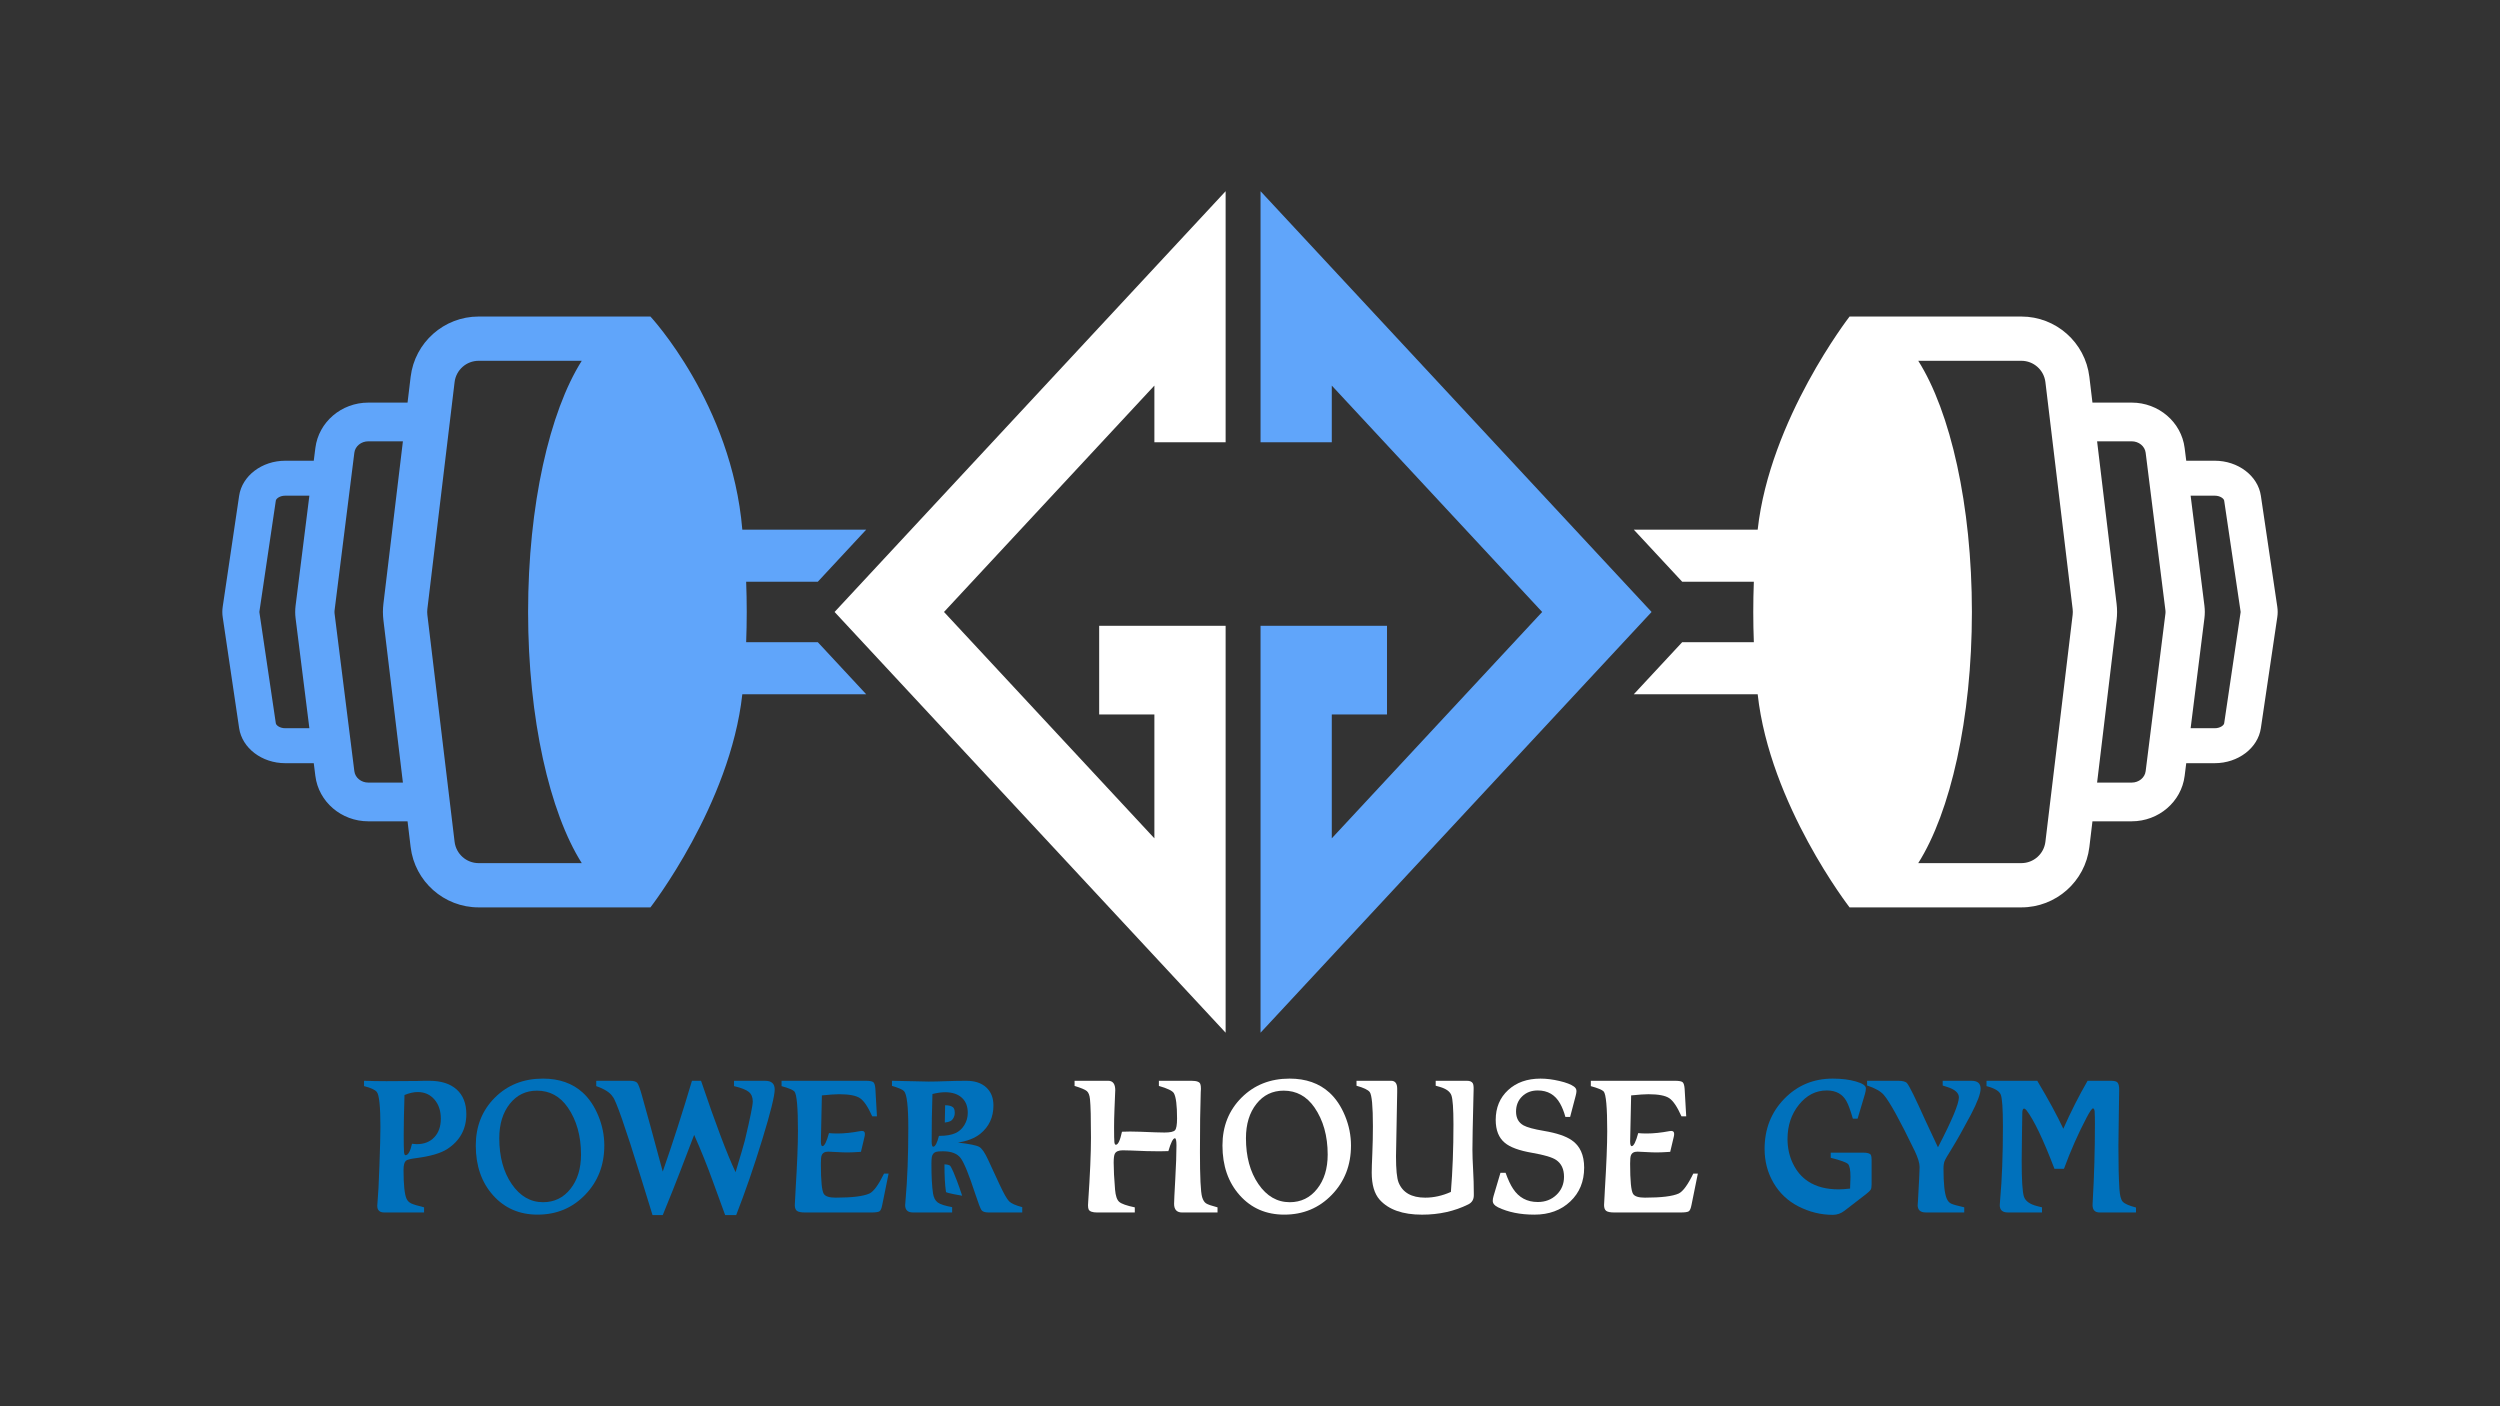 <?xml version="1.0" encoding="utf-8"?>
<!-- Generator: Adobe Illustrator 25.0.0, SVG Export Plug-In . SVG Version: 6.00 Build 0)  -->
<svg version="1.1" id="Layer_1" xmlns="http://www.w3.org/2000/svg" xmlns:xlink="http://www.w3.org/1999/xlink" x="0px" y="0px"
	 viewBox="0 0 1920 1080" style="enable-background:new 0 0 1920 1080;" xml:space="preserve">
<rect x="0" y="0" width="1920" height="1080" fill="#333333" stroke="none"/>
<style type="text/css">
	.st0{fill:#60A5FA;}
	.st1{fill:#FFFFFF;}
	.st2{fill:#0071BC;}
</style>
<g>
	<g>
		<path class="st0" d="M573.05,493.2c0.29-7.63,0.44-15.38,0.44-23.22c0-7.84-0.15-15.59-0.44-23.22h55.03l37.18-40H570.1
			C562,310.1,499.53,243.1,499.53,243.1H367.6c-26.61,0-49.06,19.91-52.23,46.33L313,309.2h-30.14c-20.69,0-38.17,14.98-40.66,34.85
			l-1.23,9.79h-21.89c-17.92,0-33.14,11.56-35.42,26.9l-12.62,85.29c-0.39,2.63-0.39,5.28,0,7.9l12.62,85.3
			c2.28,15.33,17.5,26.9,35.42,26.9h21.89l1.23,9.8c2.49,19.86,19.97,34.84,40.66,34.84H313l2.37,19.76
			c3.17,26.42,25.62,46.34,52.23,46.34h131.93c0,0,61.25-78.94,70.57-163.67h95.16l-37.18-40H573.05z M227,474.76l10.6,84.52h-18.52
			c-4.15,0-7.02-2.21-7.25-3.8l-12.62-85.27c-0.02-0.15-0.02-0.3,0-0.43l12.62-85.29c0.23-1.59,3.1-3.81,7.25-3.81h18.52L227,465.21
			C226.61,468.38,226.61,471.59,227,474.76z M294.46,476.25l14.97,124.78h-26.57c-5.49,0-10.1-3.76-10.72-8.75l-0.77-6.15
			l-0.45-3.58l-13.98-111.43c-0.09-0.75-0.09-1.51,0-2.25l15.2-121.18c0.62-4.99,5.23-8.76,10.72-8.76h26.57l-14.97,124.78
			C293.96,467.87,293.96,472.09,294.46,476.25z M446.79,662.88H367.6c-9.41,0-17.35-7.05-18.47-16.4l-4.07-33.9l-0.37-3.07
			l-1.02-8.48L328.21,472.2c-0.17-1.47-0.17-2.97,0-4.44l15.46-128.83l1.08-8.98l0.19-1.56l4.19-34.92
			c1.12-9.34,9.06-16.38,18.47-16.38h79.19c-24.68,39.02-41.21,110.81-41.21,192.89C405.58,552.07,422.12,623.85,446.79,662.88z"/>
		<path class="st1" d="M1291.92,493.2l-37.18,40h95.16c9.32,84.73,70.57,163.67,70.57,163.67h131.93
			c26.61,0,49.06-19.92,52.23-46.34l2.37-19.76h30.14c20.69,0,38.17-14.98,40.66-34.84l1.23-9.8h21.89
			c17.92,0,33.14-11.57,35.42-26.9l12.62-85.3c0.39-2.62,0.39-5.27,0-7.9l-12.62-85.29c-2.28-15.34-17.5-26.9-35.42-26.9h-21.89
			l-1.23-9.79c-2.49-19.87-19.97-34.85-40.66-34.85H1607l-2.37-19.77c-3.17-26.42-25.62-46.33-52.23-46.33h-131.93
			c0,0-61.25,78.94-70.57,163.66h-95.16l37.18,40h55.03c-0.29,7.63-0.44,15.38-0.44,23.22c0,7.84,0.15,15.59,0.44,23.22H1291.92z
			 M1693,465.21l-10.6-84.53h18.52c4.15,0,7.02,2.22,7.25,3.81l12.62,85.29c0.02,0.13,0.02,0.28,0,0.43l-12.62,85.27
			c-0.23,1.59-3.1,3.8-7.25,3.8h-18.52l10.6-84.52C1693.39,471.59,1693.39,468.38,1693,465.21z M1625.54,463.71l-14.97-124.78h26.57
			c5.49,0,10.1,3.77,10.72,8.76l15.2,121.18c0.09,0.74,0.09,1.5,0,2.25l-13.98,111.43l-0.45,3.58l-0.77,6.15
			c-0.62,4.99-5.23,8.75-10.72,8.75h-26.57l14.97-124.78C1626.04,472.09,1626.04,467.87,1625.54,463.71z M1514.42,469.98
			c0-82.08-16.53-153.87-41.21-192.89h79.19c9.41,0,17.35,7.04,18.47,16.38l4.19,34.92l0.19,1.56l1.08,8.98l15.46,128.83
			c0.17,1.47,0.17,2.97,0,4.44l-15.46,128.83l-1.02,8.48l-0.37,3.07l-4.07,33.9c-1.12,9.35-9.06,16.4-18.47,16.4h-79.19
			C1497.88,623.85,1514.42,552.07,1514.42,469.98z"/>
		<g>
			<polygon class="st1" points="886.57,339.66 886.57,296.13 724.99,469.99 886.57,643.84 886.57,548.69 844.16,548.69 
				844.16,480.6 941.28,480.6 941.28,793.11 640.96,469.99 941.28,146.85 941.28,339.66 			"/>
		</g>
		<g>
			<polygon class="st0" points="1268.42,469.99 968.1,793.11 968.1,480.6 1065.22,480.6 1065.22,548.69 1022.81,548.69 
				1022.81,643.83 1184.39,469.99 1022.81,296.13 1022.81,339.66 968.1,339.66 968.1,146.85 			"/>
		</g>
	</g>
	<path class="st2" d="M279.58,834.13v-4.09c5.46,0.2,11.22,0.3,17.29,0.3l23.81-0.15c1.31,0,3.03-0.05,5.16-0.15
		c1.92,0,3.18,0,3.79,0c9.1,0,16.12,2.22,21.08,6.67c4.95,4.45,7.43,10.77,7.43,18.95c0,11.52-4.9,20.47-14.71,26.84
		c-5.06,3.24-13.09,5.56-24.11,6.97c-4.04,0.51-6.57,1.16-7.58,1.97c-1.21,1.11-1.82,3.44-1.82,6.98c0,11.32,0.76,18.7,2.27,22.14
		c0.71,1.62,1.9,2.83,3.56,3.64c1.67,0.81,4.98,1.82,9.93,3.03v3.94h-30.63c-3.54,0-5.31-1.72-5.31-5.16c0-0.81,0.1-2.22,0.3-4.24
		c0.4-3.74,0.86-12.59,1.36-26.53c0.5-13.95,0.76-23.85,0.76-29.72c0-15.57-0.91-24.51-2.73-26.84
		C288.12,836.97,284.84,835.45,279.58,834.13z M310.66,840.96c-0.41,12.74-0.61,22.85-0.61,30.33c0,7.18,0.08,11.63,0.23,13.34
		c0.15,1.72,0.53,2.58,1.14,2.58c2.02,0,3.69-2.93,5-8.79c2.22,0.2,3.44,0.3,3.64,0.3c5.66,0,10.16-1.77,13.49-5.31
		c3.34-3.54,5-8.29,5-14.25c0-6.07-1.64-10.99-4.93-14.78c-3.29-3.79-7.56-5.69-12.81-5.69
		C317.79,838.68,314.4,839.44,310.66,840.96z"/>
	<path class="st2" d="M416.95,828.37c12.53,0,22.74,3.59,30.63,10.77c4.95,4.55,8.95,10.51,11.98,17.89
		c3.03,7.38,4.55,14.96,4.55,22.74c0,15.06-4.9,27.67-14.71,37.83c-9.81,10.16-21.99,15.24-36.54,15.24
		c-13.95,0-25.35-4.95-34.19-14.86c-8.85-9.91-13.27-22.64-13.27-38.21c0-14.76,4.88-27.01,14.63-36.77
		C389.79,833.25,402.09,828.37,416.95,828.37z M412.41,837.62c-8.59,0-15.57,3.39-20.92,10.16c-5.36,6.77-8.04,15.57-8.04,26.38
		c0,14.15,3.18,25.88,9.55,35.18c6.37,9.3,14.4,13.95,24.11,13.95c8.59,0,15.59-3.41,21-10.23c5.41-6.82,8.11-15.59,8.11-26.31
		c0-14.35-3.39-26.43-10.16-36.24C430.09,841.92,422.21,837.62,412.41,837.62z"/>
	<path class="st2" d="M457.89,830.04h25.93c2.83,0,4.7,0.56,5.61,1.67c0.91,1.11,2.12,4.4,3.64,9.86
		c3.64,12.84,8.95,32.25,15.92,58.22c7.89-22.64,15.36-45.89,22.44-69.75h6.97c11.22,33.16,20.06,56.56,26.53,70.2
		c4.04-13.44,6.42-21.58,7.13-24.41c4.04-16.98,6.07-26.94,6.07-29.87c0-3.23-1.01-5.69-3.03-7.35c-2.02-1.67-5.81-3.16-11.37-4.47
		v-4.09h23.96c4.85,0,7.28,2.22,7.28,6.67c0,4.85-3.18,17.67-9.55,38.44c-6.37,20.77-13.04,40.1-20.02,58h-8.49
		c-1.31-3.44-4.45-12.03-9.4-25.78c-4.35-12.03-9.15-23.96-14.4-35.78l-10.92,28.51c-2.93,7.68-7.33,18.7-13.19,33.05h-7.88
		l-1.06-3.49c-0.81-2.63-3.39-10.97-7.73-25.02c-12.13-39.22-19.41-60.04-21.83-62.47c-2.02-3.13-6.22-5.81-12.58-8.04V830.04z"/>
	<path class="st2" d="M600.27,830.04h64.44c3.13,0,5.13,0.35,5.99,1.06c0.86,0.71,1.39,2.43,1.59,5.16l1.21,21.08h-3.64
		c-3.24-7.28-6.37-11.93-9.4-13.95c-3.03-2.02-8.39-3.03-16.07-3.03c-2.83,0-7.23,0.3-13.19,0.91l-0.76,35.33
		c0,2.43,0.4,3.64,1.21,3.64c1.52,0,3.18-3.34,5-10.01c1.82,0.2,3.94,0.3,6.37,0.3c5.36,0,11.22-0.61,17.59-1.82
		c0.3-0.1,0.76-0.15,1.36-0.15c1.52,0,2.27,0.76,2.27,2.27c0,0.71-0.1,1.47-0.3,2.27l-2.73,11.52c-4.65,0.3-8.09,0.45-10.31,0.45
		c-2.22,0-5.06-0.1-8.49-0.3c-3.44-0.2-5.56-0.3-6.37-0.3c-2.63,0-4.3,0.96-5,2.88c-0.41,0.91-0.61,3.03-0.61,6.37
		c0,13.14,0.76,20.87,2.27,23.2c1.21,1.92,4.25,2.88,9.1,2.88c12.63,0,21.28-1.06,25.93-3.18c3.23-1.52,6.97-6.62,11.22-15.31h3.49
		l-4.85,23.96c-0.51,2.73-1.21,4.4-2.12,5c-0.91,0.61-2.98,0.91-6.22,0.91h-50.95c-3.03,0-5.11-0.4-6.22-1.21
		c-1.11-0.81-1.67-2.32-1.67-4.55c0-0.91,0.15-3.74,0.45-8.49l0.15-3.03c1.21-19.71,1.82-34.77,1.82-45.18
		c0-18.29-0.91-28.45-2.73-30.48c-1.11-1.21-4.4-2.58-9.86-4.09V830.04z"/>
	<path class="st2" d="M726.58,915.61c0.87,0.34,2.77,0.96,6.48,1.63l5.88,1.07c-6.04-18.24-8.66-22.26-9.14-22.89
		c-0.31-0.41-1.59-1.07-4.45-1.22c0.01,9.02,0.38,16,1.1,20.77C726.49,915.23,726.54,915.44,726.58,915.61z M725.86,848.83
		c-0.11,4.51-0.2,8.95-0.26,13.3c2.02-0.24,3.32-0.66,4.13-1.02c0.94-0.43,1.7-1.16,2.4-2.3c0.77-1.26,1.12-2.6,1.12-4.21
		c0-2.98-0.93-3.82-1.32-4.17C730.76,849.38,728.72,848.84,725.86,848.83z"/>
	<path class="st2" d="M685.03,833.98v-3.94l28.2,0.61c3.84,0,8.29-0.1,13.34-0.3c5.05-0.2,10.26-0.3,15.62-0.3
		c6.47,0,11.55,1.69,15.24,5.08c3.69,3.39,5.53,8.01,5.53,13.87c0,9-3.34,16.22-10.01,21.68c-4.25,3.44-10.01,5.71-17.29,6.82
		c8.89,1.01,14.38,2.12,16.45,3.34c2.07,1.21,4.37,4.6,6.9,10.16l8.49,18.35c3.34,7.18,5.84,11.6,7.51,13.27
		c1.67,1.67,5.03,3.16,10.08,4.47v4.09h-25.93c-2.73,0-4.52-0.61-5.38-1.82c-0.86-1.21-2.45-5.36-4.78-12.43
		c-4.85-14.86-8.59-24.03-11.22-27.52c-2.63-3.49-7.18-5.23-13.65-5.23c-2.53,0-4.3,0.15-5.31,0.46c-1.72,0.61-2.78,1.92-3.18,3.94
		c-0.2,1.21-0.3,2.98-0.3,5.31c0,9.7,0.4,17.24,1.21,22.59c0.5,3.24,1.69,5.56,3.56,6.97c1.87,1.42,5.58,2.63,11.14,3.64v4.09
		h-30.02c-4.04,0-6.07-1.87-6.07-5.61c0-0.4,0.1-1.72,0.3-3.94c1.41-15.77,2.12-34.22,2.12-55.34c0-16.68-1.11-26.13-3.34-28.35
		C693.06,836.71,689.98,835.4,685.03,833.98z M721.11,872.34h0.61c4.95,0,9-0.71,12.13-2.12c2.83-1.31,5.1-3.39,6.82-6.22
		c1.72-2.83,2.58-5.96,2.58-9.4c0-4.95-1.54-8.82-4.62-11.6c-3.08-2.78-7.35-4.17-12.81-4.17c-2.83,0-6.07,0.46-9.7,1.37
		c-0.41,12.54-0.61,24.46-0.61,35.78v0.61c0,2.73,0.4,4.09,1.21,4.09C718.23,880.68,719.7,877.9,721.11,872.34z"/>
	<path class="st1" d="M825.28,830.04h25.78c3.64,0,5.46,2.43,5.46,7.28c0-0.2-0.2,4.75-0.61,14.86c-0.2,5.06-0.3,9.55-0.3,13.5
		c0,6.27,0.08,10.08,0.23,11.45c0.15,1.36,0.53,2.05,1.14,2.05c1.72,0,3.28-3.34,4.7-10.01c2.63-0.1,4.7-0.15,6.22-0.15
		c3.34,0,9.8,0.2,19.41,0.61c2.43,0.1,4.75,0.15,6.97,0.15c4.35,0,7.05-0.58,8.11-1.74c1.06-1.16,1.59-4.17,1.59-9.02
		c0-10.11-0.81-16.58-2.43-19.41c-1.01-1.82-4.85-3.69-11.52-5.61v-3.94h25.17c3.94,0,6.16,0.86,6.67,2.58
		c0.3,0.71,0.45,1.92,0.45,3.64c0,0.41-0.05,1.26-0.15,2.58c-0.41,11.73-0.61,26.99-0.61,45.79c0,19.31,0.55,30.88,1.67,34.72
		c0.71,2.33,1.69,3.92,2.96,4.78c1.26,0.86,4.22,1.89,8.87,3.11v3.94h-27.14c-4.15,0-6.22-2.22-6.22-6.67
		c0-1.82,0.3-8.14,0.91-18.95c0.61-10.82,0.91-19.36,0.91-25.62v-0.46c0-3.54-0.41-5.31-1.21-5.31c-1.42,0-3.08,3.29-5,9.86
		c-1.92,0.1-4.2,0.15-6.82,0.15c-6.17,0-13.49-0.2-21.99-0.61c-2.12-0.1-4.2-0.15-6.22-0.15c-3.13,0-5.16,0.86-6.07,2.58
		c-0.61,1.11-0.91,3.44-0.91,6.98c0,5.26,0.35,12.13,1.06,20.62c0.4,4.75,1.46,7.88,3.18,9.4c1.72,1.52,5.71,2.93,11.98,4.24v3.94
		h-28.81c-3.74,0-5.97-0.81-6.67-2.43c-0.3-0.71-0.45-1.77-0.45-3.18c0-0.3,0.05-1.21,0.15-2.73c1.41-20.72,2.12-37.1,2.12-49.13
		c0-14.86-0.25-24.72-0.76-29.57c-0.3-3.03-1.11-5.1-2.43-6.22c-1.31-1.11-4.45-2.43-9.4-3.94V830.04z"/>
	<path class="st1" d="M990.4,828.37c12.53,0,22.74,3.59,30.63,10.77c4.95,4.55,8.95,10.51,11.98,17.89
		c3.03,7.38,4.55,14.96,4.55,22.74c0,15.06-4.9,27.67-14.71,37.83c-9.8,10.16-21.99,15.24-36.54,15.24
		c-13.95,0-25.35-4.95-34.19-14.86c-8.85-9.91-13.27-22.64-13.27-38.21c0-14.76,4.88-27.01,14.63-36.77
		C963.24,833.25,975.54,828.37,990.4,828.37z M985.85,837.62c-8.59,0-15.57,3.39-20.92,10.16c-5.36,6.77-8.04,15.57-8.04,26.38
		c0,14.15,3.18,25.88,9.55,35.18c6.37,9.3,14.4,13.95,24.11,13.95c8.59,0,15.59-3.41,21-10.23c5.41-6.82,8.11-15.59,8.11-26.31
		c0-14.35-3.39-26.43-10.16-36.24C1003.54,841.92,995.66,837.62,985.85,837.62z"/>
	<path class="st1" d="M1041.81,830.04h26.53c3.13,0,4.7,2.02,4.7,6.06v2.58c0,2.63-0.15,10.87-0.45,24.72
		c-0.3,13.85-0.46,22.09-0.46,24.72c0,10.01,0.66,16.68,1.97,20.01c3.13,7.78,9.96,11.67,20.47,11.67c6.57,0,13.14-1.46,19.71-4.4
		c1.31-15.97,1.97-33.26,1.97-51.86c0-12.03-0.53-19.48-1.59-22.36c-1.06-2.88-4.02-5.03-8.87-6.44l-3.18-0.91v-3.79h23.96
		c2.32,0,3.84,0.66,4.55,1.97c0.5,0.91,0.71,2.63,0.61,5.16l-0.15,6.07c-0.51,20.22-0.76,33.46-0.76,39.73
		c0,3.94,0.18,9.07,0.53,15.39c0.35,6.32,0.53,12.26,0.53,17.82v1.82c0,3.24-1.42,5.56-4.25,6.98c-10.61,5.26-22.44,7.88-35.48,7.88
		c-14.86,0-25.73-3.84-32.6-11.52c-4.04-4.55-6.07-11.47-6.07-20.77c0-2.63,0.15-7.48,0.46-14.56c0.3-7.07,0.45-14.1,0.45-21.08
		c0-15.26-0.81-24.01-2.43-26.23c-1.31-1.72-4.7-3.34-10.16-4.85V830.04z"/>
	<path class="st1" d="M1205.86,857.79h-3.64c-1.11-4.04-2.48-7.48-4.09-10.31c-3.74-6.67-9.45-10.01-17.13-10.01
		c-4.85,0-8.85,1.52-11.98,4.55c-3.13,3.03-4.7,6.93-4.7,11.67c0,4.95,1.92,8.49,5.76,10.61c2.73,1.52,7.98,2.93,15.77,4.25
		c9.6,1.62,16.68,3.99,21.23,7.13c6.37,4.35,9.55,11.37,9.55,21.08c0,10.61-3.56,19.28-10.69,26c-7.13,6.72-16.3,10.08-27.52,10.08
		c-10.82,0-20.12-1.87-27.9-5.61c-2.73-1.31-4.09-2.98-4.09-5c0-1.11,0.2-2.33,0.61-3.64l5.31-17.89h3.94
		c1.92,5.36,3.84,9.45,5.76,12.28c4.45,6.77,10.76,10.16,18.95,10.16c5.76,0,10.56-1.84,14.4-5.54c3.84-3.69,5.76-8.31,5.76-13.87
		c0-5.86-2.02-10.16-6.06-12.89c-2.93-2.02-9.05-3.84-18.35-5.46c-10.01-1.72-17.03-4.3-21.08-7.73c-4.65-3.84-6.97-9.7-6.97-17.59
		c0-9.4,3.18-17.03,9.55-22.9c6.37-5.86,14.65-8.79,24.87-8.79c4.55,0,9.4,0.61,14.56,1.82c5.15,1.21,8.84,2.63,11.07,4.25
		c1.31,0.91,1.97,2.07,1.97,3.49c0,0.91-0.2,2.12-0.61,3.64L1205.86,857.79z"/>
	<path class="st1" d="M1221.78,830.04h64.44c3.13,0,5.13,0.35,5.99,1.06c0.86,0.71,1.39,2.43,1.59,5.16l1.21,21.08h-3.64
		c-3.24-7.28-6.37-11.93-9.4-13.95c-3.03-2.02-8.39-3.03-16.07-3.03c-2.83,0-7.23,0.3-13.19,0.91l-0.76,35.33
		c0,2.43,0.4,3.64,1.21,3.64c1.52,0,3.18-3.34,5-10.01c1.82,0.2,3.94,0.3,6.37,0.3c5.36,0,11.22-0.61,17.59-1.82
		c0.3-0.1,0.76-0.15,1.36-0.15c1.52,0,2.27,0.76,2.27,2.27c0,0.71-0.1,1.47-0.3,2.27l-2.73,11.52c-4.65,0.3-8.09,0.45-10.31,0.45
		c-2.22,0-5.06-0.1-8.49-0.3c-3.44-0.2-5.56-0.3-6.37-0.3c-2.63,0-4.3,0.96-5,2.88c-0.41,0.91-0.61,3.03-0.61,6.37
		c0,13.14,0.76,20.87,2.27,23.2c1.21,1.92,4.24,2.88,9.1,2.88c12.63,0,21.28-1.06,25.93-3.18c3.23-1.52,6.98-6.62,11.22-15.31h3.49
		l-4.85,23.96c-0.51,2.73-1.21,4.4-2.12,5c-0.91,0.61-2.98,0.91-6.22,0.91h-50.95c-3.03,0-5.11-0.4-6.22-1.21
		c-1.11-0.81-1.67-2.32-1.67-4.55c0-0.91,0.15-3.74,0.46-8.49l0.15-3.03c1.21-19.71,1.82-34.77,1.82-45.18
		c0-18.29-0.91-28.45-2.73-30.48c-1.11-1.21-4.4-2.58-9.86-4.09V830.04z"/>
	<path class="st2" d="M1426.63,859.15h-3.64c-1.82-6.37-3.44-10.82-4.85-13.34c-3.03-5.56-8.09-8.34-15.16-8.34
		c-8.39,0-15.52,3.64-21.38,10.92c-5.86,7.28-8.79,16.07-8.79,26.38c0,6.87,1.41,13.22,4.24,19.03c2.83,5.81,6.72,10.34,11.68,13.57
		c6.16,4.04,13.95,6.07,23.35,6.07c2.22,0,5.16-0.2,8.79-0.61c0.2-4.25,0.3-7.18,0.3-8.79c0-5.46-0.63-8.82-1.9-10.08
		c-1.27-1.26-5.69-2.86-13.27-4.78v-3.94h25.02c3.13,0,5.05,0.56,5.76,1.67c0.4,0.81,0.61,2.07,0.61,3.79v18.95
		c0,1.92-0.23,3.26-0.68,4.02c-0.46,0.76-1.64,1.9-3.56,3.41l-16.53,12.74c-2.73,2.12-5.71,3.18-8.95,3.18
		c-9.2,0-18.04-2.17-26.53-6.52c-8.09-4.14-14.43-10.13-19.03-17.97c-4.6-7.83-6.9-16.55-6.9-26.16c0-15.26,5.03-28.07,15.09-38.44
		c10.06-10.36,22.46-15.54,37.22-15.54c6.77,0,12.71,0.73,17.82,2.2c5.1,1.47,7.66,3.21,7.66,5.23c0,1.31-0.25,2.83-0.76,4.55
		L1426.63,859.15z"/>
	<path class="st2" d="M1433.91,830.04h23.96c3.54,0,5.81,0.66,6.82,1.97c1.82,2.22,6.42,11.58,13.8,28.05
		c2.12,4.65,5.41,11.67,9.86,21.08c10.71-20.62,16.07-33.41,16.07-38.36c0-3.44-3.03-6.11-9.1-8.04l-3.34-1.06v-3.64h22.14
		c4.65,0,6.98,2.02,6.98,6.06c0,3.84-2.53,10.56-7.58,20.17c-5.56,10.51-10.51,19.31-14.86,26.38c-2.93,4.65-4.68,7.68-5.23,9.1
		c-0.56,1.42-0.83,3.34-0.83,5.76c0,11.42,0.81,19.06,2.43,22.89c0.81,1.92,1.92,3.24,3.34,3.94c1.41,0.71,4.8,1.67,10.16,2.88v3.94
		h-29.57c-4.15,0-6.22-1.92-6.22-5.76c0,1.82,0.4-5.2,1.21-21.08c0.2-3.94,0.3-6.62,0.3-8.04c0-3.03-1.27-7.18-3.79-12.43
		c-11.22-23.25-19.11-37.55-23.65-42.91c-2.43-2.83-6.72-5.26-12.89-7.28V830.04z"/>
	<path class="st2" d="M1525.64,830.04h38.97c8.69,14.56,15.36,26.84,20.02,36.84c5.86-13.24,12.08-25.52,18.65-36.84h18.04
		c2.63,0,4.32,0.51,5.08,1.52c0.76,1.01,1.14,2.83,1.14,5.46c0,0.81-0.1,7.33-0.3,19.56l-0.3,23.5c0,14.15,0.25,25.12,0.76,32.9
		c0.3,5.06,1.16,8.37,2.58,9.93c1.41,1.57,4.8,3.06,10.16,4.47v3.79h-27.9c-3.64,0-5.46-1.92-5.46-5.76c0-0.4,0.05-1.46,0.15-3.18
		c1.11-19.11,1.67-38.97,1.67-59.59c0-3.74-0.05-6.16-0.15-7.28v-0.46c0-2.43-0.45-3.64-1.36-3.64c-0.81,0-2.48,2.43-5,7.28
		c-6.37,12.13-12.13,25.17-17.28,39.12h-7.28c-8.59-22.54-15.77-37.55-21.53-45.03c-0.71-0.81-1.31-1.21-1.82-1.21
		c-0.91,0-1.36,1.21-1.36,3.64v0.45c0,0.81-0.08,5.66-0.23,14.56c-0.15,8.9-0.23,16.07-0.23,21.53c0,14.86,0.58,24.01,1.74,27.44
		c1.16,3.44,4.57,5.86,10.23,7.28c0.71,0.1,1.92,0.41,3.64,0.91v3.94h-26.23c-4.15,0-6.22-1.87-6.22-5.61c0-0.61,0.1-2.02,0.3-4.25
		c1.41-15.56,2.12-34.32,2.12-56.25c0-13.54-0.56-21.68-1.67-24.41c-1.11-2.73-4.75-4.9-10.92-6.52V830.04z"/>
</g>
</svg>
